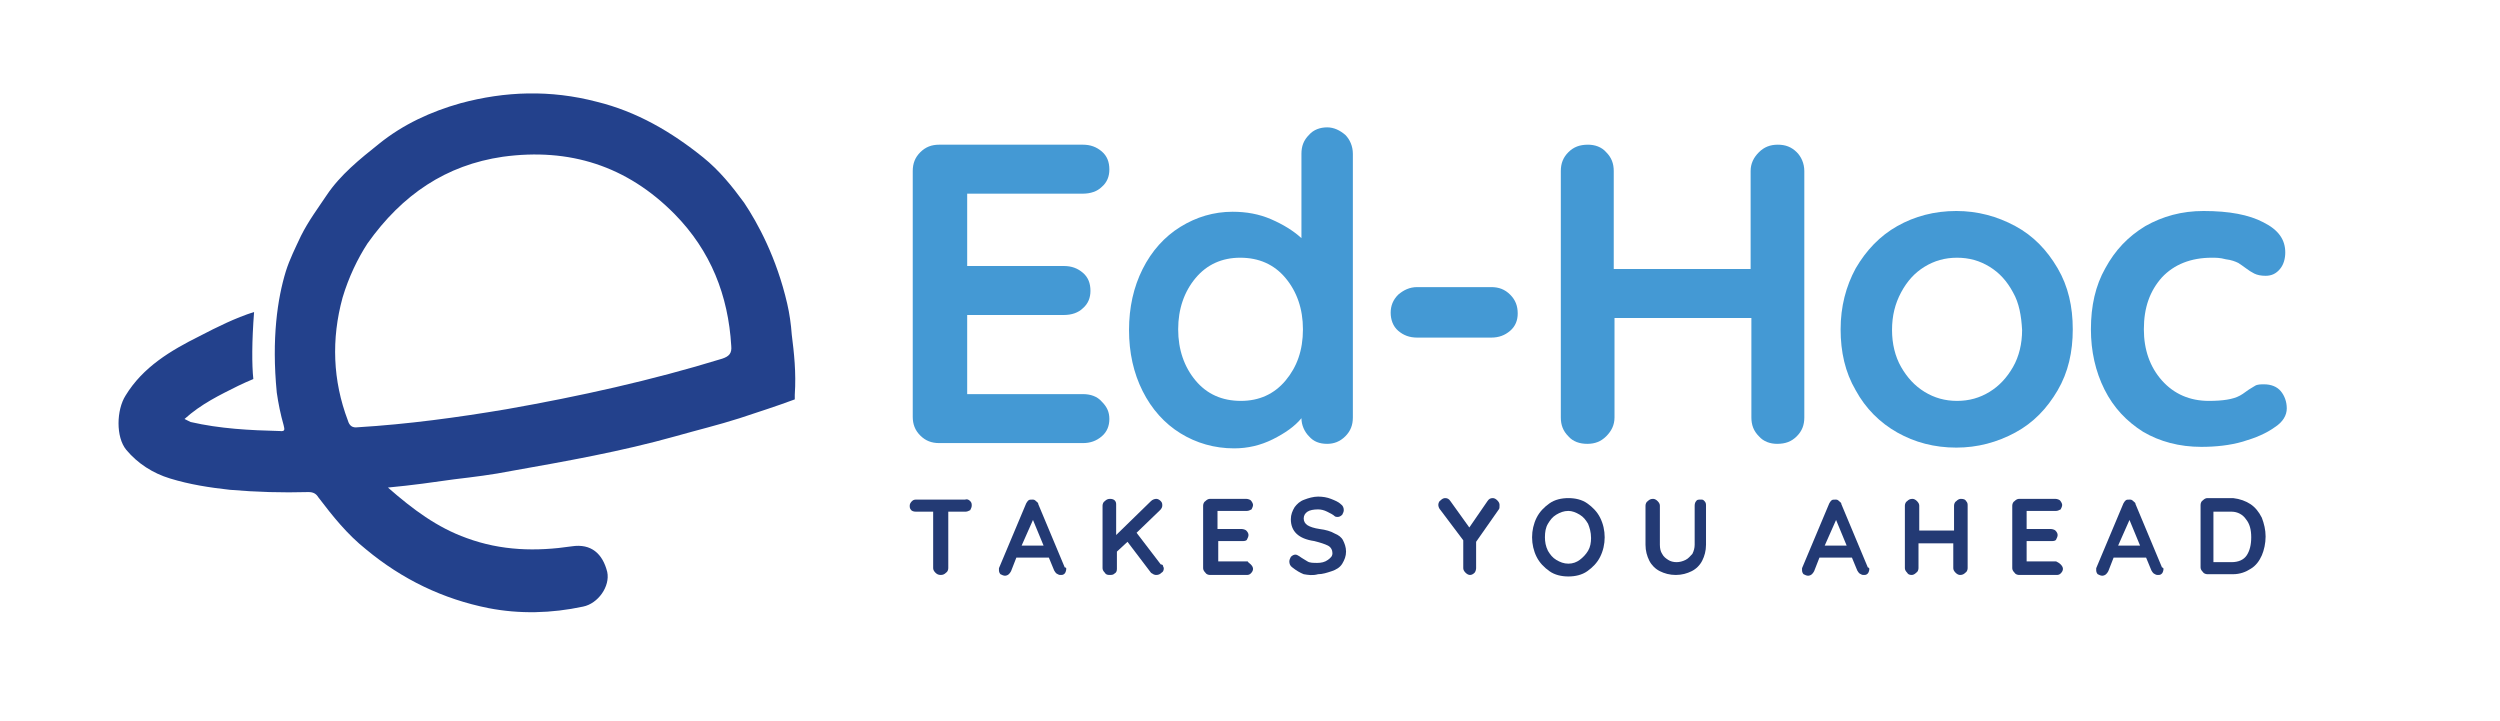 <svg width="208" height="60" viewBox="0 0 208 60" fill="none" xmlns="http://www.w3.org/2000/svg">
<path d="M91.669 33.417C92.11 33.856 92.299 34.295 92.299 34.859C92.299 35.423 92.11 35.925 91.669 36.301C91.229 36.677 90.726 36.865 90.097 36.865H78.142C77.513 36.865 77.01 36.677 76.57 36.238C76.129 35.799 75.94 35.298 75.94 34.671V14.232C75.94 13.605 76.129 13.104 76.57 12.665C77.01 12.226 77.513 12.038 78.142 12.038H90.097C90.726 12.038 91.229 12.226 91.669 12.602C92.11 12.978 92.299 13.48 92.299 14.107C92.299 14.671 92.11 15.172 91.669 15.549C91.292 15.925 90.726 16.113 90.097 16.113H80.47V22.132H88.524C89.153 22.132 89.656 22.32 90.097 22.696C90.537 23.072 90.726 23.574 90.726 24.201C90.726 24.765 90.537 25.267 90.097 25.643C89.719 26.019 89.153 26.207 88.524 26.207H80.47V32.79H90.097C90.726 32.79 91.292 32.978 91.669 33.417Z" fill="#4499D4"/>
<path d="M111.929 11.223C112.306 11.599 112.558 12.163 112.558 12.79V34.733C112.558 35.361 112.369 35.862 111.929 36.301C111.488 36.74 110.985 36.928 110.419 36.928C109.79 36.928 109.286 36.74 108.909 36.301C108.531 35.925 108.28 35.361 108.28 34.796C107.713 35.486 106.895 36.05 105.889 36.552C104.882 37.053 103.812 37.304 102.68 37.304C101.044 37.304 99.534 36.865 98.213 36.05C96.892 35.235 95.822 34.044 95.067 32.539C94.312 31.035 93.935 29.342 93.935 27.461C93.935 25.58 94.312 23.887 95.067 22.382C95.822 20.878 96.892 19.686 98.213 18.872C99.534 18.056 100.981 17.618 102.554 17.618C103.687 17.618 104.756 17.806 105.763 18.244C106.77 18.683 107.587 19.185 108.28 19.812V12.79C108.28 12.163 108.468 11.661 108.909 11.223C109.286 10.784 109.852 10.596 110.419 10.596C110.985 10.596 111.488 10.846 111.929 11.223ZM106.958 31.661C107.902 30.533 108.405 29.154 108.405 27.398C108.405 25.705 107.902 24.263 106.958 23.135C106.015 22.006 104.756 21.442 103.183 21.442C101.673 21.442 100.415 22.006 99.471 23.135C98.528 24.263 98.024 25.705 98.024 27.398C98.024 29.091 98.528 30.533 99.471 31.661C100.415 32.79 101.673 33.354 103.246 33.354C104.756 33.354 106.015 32.79 106.958 31.661Z" fill="#4499D4"/>
<path d="M116.333 27.523C115.892 27.147 115.704 26.583 115.704 26.019C115.704 25.454 115.892 24.953 116.333 24.514C116.773 24.138 117.277 23.887 117.906 23.887H124.071C124.701 23.887 125.204 24.075 125.644 24.514C126.085 24.953 126.274 25.454 126.274 26.081C126.274 26.646 126.085 27.147 125.644 27.523C125.204 27.9 124.701 28.088 124.071 28.088H117.906C117.277 28.088 116.773 27.9 116.333 27.523Z" fill="#4499D4"/>
<path d="M149.49 12.665C149.867 13.041 150.119 13.605 150.119 14.232V34.734C150.119 35.361 149.93 35.862 149.49 36.301C149.049 36.74 148.546 36.928 147.854 36.928C147.288 36.928 146.721 36.74 146.344 36.301C145.904 35.862 145.715 35.361 145.715 34.734V26.458H134.327V34.734C134.327 35.361 134.075 35.862 133.635 36.301C133.194 36.74 132.691 36.928 132.062 36.928C131.433 36.928 130.867 36.74 130.489 36.301C130.049 35.862 129.86 35.361 129.86 34.734V14.232C129.86 13.605 130.049 13.104 130.489 12.665C130.929 12.226 131.433 12.038 132.125 12.038C132.691 12.038 133.257 12.226 133.635 12.665C134.075 13.104 134.264 13.605 134.264 14.232V22.383H145.652V14.232C145.652 13.605 145.904 13.104 146.344 12.665C146.784 12.226 147.288 12.038 147.917 12.038C148.546 12.038 149.049 12.226 149.49 12.665Z" fill="#4499D4"/>
<path d="M171.196 32.477C170.315 33.981 169.182 35.172 167.672 35.987C166.162 36.803 164.527 37.241 162.765 37.241C160.94 37.241 159.304 36.803 157.857 35.987C156.41 35.172 155.215 33.981 154.397 32.477C153.516 30.972 153.139 29.279 153.139 27.398C153.139 25.517 153.579 23.825 154.397 22.32C155.278 20.815 156.41 19.624 157.857 18.809C159.304 17.994 160.94 17.555 162.765 17.555C164.527 17.555 166.162 17.994 167.672 18.809C169.182 19.624 170.315 20.815 171.196 22.32C172.077 23.825 172.454 25.517 172.454 27.398C172.454 29.279 172.077 30.972 171.196 32.477ZM167.484 24.326C166.98 23.386 166.351 22.696 165.533 22.194C164.715 21.693 163.834 21.442 162.828 21.442C161.821 21.442 160.94 21.693 160.122 22.194C159.304 22.696 158.675 23.386 158.172 24.326C157.669 25.267 157.417 26.27 157.417 27.461C157.417 28.589 157.669 29.655 158.172 30.533C158.675 31.411 159.304 32.1 160.122 32.602C160.94 33.103 161.821 33.354 162.828 33.354C163.834 33.354 164.715 33.103 165.533 32.602C166.351 32.1 166.98 31.411 167.484 30.533C167.987 29.655 168.239 28.589 168.239 27.461C168.176 26.27 167.987 25.204 167.484 24.326Z" fill="#4499D4"/>
<path d="M188.309 18.495C189.568 19.122 190.134 19.937 190.134 21.003C190.134 21.505 190.008 22.006 189.693 22.383C189.379 22.759 189.001 22.947 188.498 22.947C188.121 22.947 187.806 22.884 187.554 22.759C187.303 22.633 187.114 22.508 186.862 22.32C186.611 22.132 186.422 22.006 186.233 21.881C185.981 21.756 185.667 21.63 185.163 21.567C184.723 21.442 184.346 21.442 184.031 21.442C182.269 21.442 180.885 22.006 179.878 23.072C178.872 24.201 178.369 25.58 178.369 27.398C178.369 29.091 178.872 30.533 179.878 31.662C180.885 32.79 182.206 33.354 183.779 33.354C184.912 33.354 185.793 33.229 186.359 32.915C186.485 32.853 186.673 32.727 186.925 32.539C187.177 32.351 187.428 32.226 187.617 32.1C187.806 31.975 188.121 31.975 188.372 31.975C188.938 31.975 189.442 32.163 189.756 32.539C190.071 32.915 190.26 33.417 190.26 33.981C190.26 34.545 189.945 35.11 189.253 35.549C188.561 36.05 187.68 36.426 186.611 36.74C185.541 37.053 184.346 37.179 183.15 37.179C181.326 37.179 179.69 36.74 178.306 35.925C176.921 35.047 175.852 33.919 175.097 32.414C174.342 30.909 173.964 29.216 173.964 27.398C173.964 25.455 174.342 23.762 175.16 22.32C175.978 20.815 177.047 19.686 178.494 18.809C179.941 17.994 181.514 17.555 183.339 17.555C185.478 17.555 187.114 17.868 188.309 18.495Z" fill="#4499D4"/>
<path d="M80.722 41.693C80.848 41.818 80.848 41.944 80.848 42.069C80.848 42.194 80.785 42.32 80.722 42.445C80.596 42.508 80.47 42.571 80.344 42.571H78.897V47.273C78.897 47.398 78.834 47.586 78.709 47.649C78.583 47.774 78.457 47.837 78.268 47.837C78.079 47.837 77.954 47.774 77.828 47.649C77.702 47.523 77.639 47.398 77.639 47.273V42.571H76.192C76.003 42.571 75.877 42.508 75.814 42.445C75.689 42.32 75.689 42.194 75.689 42.069C75.689 41.944 75.751 41.818 75.877 41.693C76.003 41.567 76.129 41.567 76.255 41.567H80.281C80.47 41.505 80.596 41.567 80.722 41.693Z" fill="#233A74"/>
<path d="M88.712 47.335C88.712 47.461 88.649 47.649 88.587 47.712C88.461 47.837 88.398 47.837 88.209 47.837C88.083 47.837 88.02 47.774 87.894 47.712C87.832 47.649 87.769 47.586 87.706 47.461L87.265 46.395H84.56L84.119 47.523C84.056 47.649 83.994 47.712 83.931 47.774C83.868 47.837 83.742 47.9 83.616 47.9C83.49 47.9 83.365 47.837 83.239 47.774C83.176 47.712 83.113 47.586 83.113 47.461C83.113 47.398 83.113 47.335 83.113 47.273L85.378 41.881C85.441 41.755 85.504 41.693 85.567 41.63C85.629 41.567 85.755 41.567 85.881 41.567C86.007 41.567 86.07 41.567 86.196 41.693C86.322 41.818 86.384 41.818 86.384 41.944L88.587 47.21C88.712 47.21 88.712 47.273 88.712 47.335ZM85 45.392H86.825L85.944 43.26L85 45.392Z" fill="#233A74"/>
<path d="M96.765 47.085C96.765 47.147 96.828 47.21 96.828 47.273C96.828 47.461 96.765 47.586 96.639 47.649C96.514 47.774 96.388 47.837 96.199 47.837C96.136 47.837 96.073 47.837 95.947 47.774C95.884 47.712 95.822 47.712 95.759 47.649L93.808 45.078L92.927 45.893V47.335C92.927 47.523 92.864 47.649 92.739 47.712C92.613 47.837 92.487 47.837 92.298 47.837C92.109 47.837 91.984 47.774 91.921 47.649C91.795 47.523 91.732 47.398 91.732 47.273V42.069C91.732 41.944 91.795 41.755 91.921 41.693C92.046 41.567 92.172 41.505 92.361 41.505C92.55 41.505 92.676 41.567 92.739 41.63C92.864 41.755 92.864 41.881 92.864 42.006V44.514L95.759 41.693C95.884 41.567 96.073 41.505 96.199 41.505C96.325 41.505 96.451 41.567 96.576 41.693C96.702 41.818 96.702 41.944 96.702 42.069C96.702 42.194 96.639 42.32 96.514 42.445L94.563 44.326L96.576 46.959C96.702 46.959 96.765 47.022 96.765 47.085Z" fill="#233A74"/>
<path d="M104.064 46.959C104.19 47.085 104.253 47.21 104.253 47.335C104.253 47.461 104.19 47.586 104.064 47.712C103.938 47.837 103.812 47.837 103.686 47.837H100.666C100.541 47.837 100.352 47.774 100.289 47.649C100.163 47.523 100.1 47.398 100.1 47.273V42.069C100.1 41.944 100.163 41.755 100.289 41.693C100.415 41.567 100.541 41.505 100.666 41.505H103.686C103.812 41.505 104.001 41.567 104.064 41.63C104.127 41.693 104.253 41.881 104.253 42.006C104.253 42.132 104.19 42.257 104.127 42.382C104.001 42.445 103.875 42.508 103.749 42.508H101.296V44.013H103.309C103.435 44.013 103.623 44.075 103.686 44.138C103.812 44.263 103.875 44.389 103.875 44.514C103.875 44.639 103.812 44.765 103.749 44.89C103.686 45.016 103.498 45.016 103.372 45.016H101.358V46.709H103.812C103.812 46.771 103.938 46.834 104.064 46.959Z" fill="#233A74"/>
<path d="M108.468 47.774C108.153 47.649 107.839 47.461 107.524 47.21C107.335 47.085 107.272 46.897 107.272 46.709C107.272 46.583 107.335 46.458 107.398 46.332C107.524 46.207 107.65 46.144 107.776 46.144C107.902 46.144 107.965 46.207 108.09 46.27C108.342 46.458 108.594 46.583 108.782 46.709C108.971 46.834 109.286 46.834 109.6 46.834C109.915 46.834 110.23 46.771 110.481 46.583C110.733 46.395 110.859 46.27 110.859 46.019C110.859 45.768 110.733 45.517 110.481 45.392C110.23 45.267 109.852 45.141 109.349 45.016C108.027 44.828 107.398 44.201 107.398 43.197C107.398 42.821 107.524 42.508 107.713 42.194C107.902 41.944 108.153 41.693 108.531 41.567C108.845 41.442 109.286 41.317 109.663 41.317C110.041 41.317 110.418 41.379 110.733 41.505C111.047 41.63 111.362 41.755 111.551 41.944C111.74 42.069 111.802 42.257 111.802 42.445C111.802 42.571 111.74 42.696 111.677 42.821C111.551 42.947 111.425 43.009 111.299 43.009C111.236 43.009 111.11 43.009 111.047 42.947C110.922 42.821 110.67 42.696 110.418 42.571C110.167 42.445 109.915 42.382 109.663 42.382C109.286 42.382 108.971 42.445 108.782 42.571C108.594 42.696 108.468 42.884 108.468 43.135C108.468 43.386 108.594 43.574 108.782 43.699C108.971 43.825 109.349 43.95 109.789 44.013C110.292 44.075 110.733 44.201 111.047 44.389C111.362 44.514 111.614 44.702 111.74 44.953C111.865 45.204 111.991 45.517 111.991 45.893C111.991 46.27 111.865 46.583 111.677 46.897C111.488 47.21 111.173 47.398 110.796 47.523C110.418 47.649 110.041 47.774 109.663 47.774C109.223 47.9 108.845 47.837 108.468 47.774Z" fill="#233A74"/>
<path d="M124.7 42.383L122.813 45.078V47.273C122.813 47.398 122.75 47.586 122.687 47.649C122.561 47.774 122.435 47.837 122.309 47.837C122.184 47.837 122.058 47.774 121.932 47.649C121.806 47.523 121.743 47.398 121.743 47.273V44.953L119.856 42.445C119.73 42.32 119.667 42.132 119.667 42.006C119.667 41.881 119.73 41.693 119.856 41.63C119.982 41.505 120.107 41.442 120.233 41.442C120.422 41.442 120.548 41.505 120.674 41.693L122.247 43.887L123.757 41.693C123.882 41.505 124.008 41.442 124.197 41.442C124.323 41.442 124.449 41.505 124.574 41.63C124.7 41.755 124.763 41.881 124.763 42.006C124.763 42.194 124.763 42.32 124.7 42.383Z" fill="#233A74"/>
<path d="M133.131 46.332C132.88 46.834 132.502 47.21 132.062 47.523C131.621 47.837 131.055 47.962 130.489 47.962C129.922 47.962 129.356 47.837 128.916 47.523C128.475 47.21 128.098 46.834 127.846 46.332C127.595 45.831 127.469 45.267 127.469 44.702C127.469 44.138 127.595 43.574 127.846 43.072C128.098 42.571 128.475 42.194 128.916 41.881C129.356 41.567 129.922 41.442 130.489 41.442C131.055 41.442 131.621 41.567 132.062 41.881C132.502 42.194 132.88 42.571 133.131 43.072C133.383 43.574 133.509 44.138 133.509 44.702C133.509 45.267 133.383 45.831 133.131 46.332ZM132.125 43.574C131.936 43.26 131.747 43.009 131.432 42.821C131.118 42.633 130.803 42.508 130.489 42.508C130.111 42.508 129.797 42.633 129.482 42.821C129.167 43.009 128.979 43.26 128.79 43.574C128.601 43.887 128.538 44.263 128.538 44.702C128.538 45.078 128.601 45.455 128.79 45.831C128.979 46.144 129.167 46.395 129.482 46.583C129.797 46.771 130.111 46.897 130.489 46.897C130.866 46.897 131.181 46.771 131.432 46.583C131.684 46.395 131.936 46.144 132.125 45.831C132.313 45.517 132.376 45.141 132.376 44.765C132.376 44.263 132.25 43.887 132.125 43.574Z" fill="#233A74"/>
<path d="M141.814 41.693C141.94 41.818 141.94 41.944 141.94 42.069V45.329C141.94 45.831 141.814 46.27 141.625 46.646C141.436 47.022 141.122 47.335 140.744 47.523C140.367 47.712 139.926 47.837 139.423 47.837C138.92 47.837 138.479 47.712 138.102 47.523C137.724 47.335 137.41 47.022 137.221 46.646C137.032 46.27 136.906 45.831 136.906 45.329V42.069C136.906 41.944 136.969 41.755 137.095 41.693C137.221 41.567 137.347 41.505 137.535 41.505C137.661 41.505 137.787 41.567 137.913 41.693C138.039 41.818 138.102 41.944 138.102 42.069V45.329C138.102 45.643 138.165 45.893 138.29 46.081C138.416 46.332 138.605 46.458 138.794 46.583C138.982 46.709 139.234 46.771 139.486 46.771C139.737 46.771 139.989 46.709 140.241 46.583C140.492 46.458 140.618 46.27 140.807 46.081C140.933 45.831 140.996 45.58 140.996 45.329V42.069C140.996 41.881 141.059 41.755 141.122 41.693C141.185 41.567 141.31 41.567 141.499 41.567C141.688 41.567 141.688 41.567 141.814 41.693Z" fill="#233A74"/>
<path d="M155.529 47.335C155.529 47.461 155.466 47.649 155.403 47.712C155.278 47.837 155.215 47.837 155.026 47.837C154.9 47.837 154.837 47.774 154.711 47.712C154.648 47.649 154.586 47.586 154.523 47.461L154.082 46.395H151.377L150.936 47.523C150.873 47.649 150.811 47.712 150.748 47.774C150.685 47.837 150.559 47.9 150.433 47.9C150.307 47.9 150.181 47.837 150.056 47.774C149.993 47.712 149.93 47.586 149.93 47.461C149.93 47.398 149.93 47.335 149.93 47.273L152.195 41.881C152.258 41.755 152.321 41.693 152.383 41.63C152.446 41.567 152.572 41.567 152.698 41.567C152.824 41.567 152.887 41.567 153.013 41.693C153.138 41.818 153.201 41.818 153.201 41.944L155.403 47.21C155.466 47.21 155.529 47.273 155.529 47.335ZM151.817 45.392H153.642L152.761 43.26L151.817 45.392Z" fill="#233A74"/>
<path d="M163.583 41.693C163.708 41.818 163.708 41.944 163.708 42.069V47.273C163.708 47.398 163.645 47.586 163.52 47.649C163.394 47.774 163.268 47.837 163.079 47.837C162.953 47.837 162.828 47.774 162.702 47.649C162.576 47.523 162.513 47.398 162.513 47.273V45.204H159.619V47.273C159.619 47.398 159.556 47.586 159.43 47.649C159.304 47.774 159.178 47.837 159.053 47.837C158.864 47.837 158.738 47.774 158.675 47.649C158.549 47.523 158.486 47.398 158.486 47.273V42.069C158.486 41.944 158.549 41.755 158.675 41.693C158.801 41.567 158.927 41.505 159.115 41.505C159.241 41.505 159.367 41.567 159.493 41.693C159.619 41.818 159.682 41.944 159.682 42.069V44.138H162.576V42.069C162.576 41.944 162.639 41.755 162.765 41.693C162.89 41.567 163.016 41.505 163.142 41.505C163.394 41.505 163.52 41.567 163.583 41.693Z" fill="#233A74"/>
<path d="M171.447 46.959C171.573 47.085 171.636 47.21 171.636 47.335C171.636 47.461 171.573 47.586 171.447 47.712C171.321 47.837 171.195 47.837 171.07 47.837H167.987C167.861 47.837 167.672 47.774 167.609 47.649C167.483 47.523 167.42 47.398 167.42 47.273V42.069C167.42 41.944 167.483 41.755 167.609 41.693C167.735 41.567 167.861 41.505 167.987 41.505H171.007C171.132 41.505 171.321 41.567 171.384 41.63C171.447 41.693 171.573 41.881 171.573 42.006C171.573 42.132 171.51 42.257 171.447 42.382C171.321 42.445 171.195 42.508 171.07 42.508H168.616V44.013H170.629C170.755 44.013 170.944 44.075 171.007 44.138C171.132 44.263 171.195 44.389 171.195 44.514C171.195 44.639 171.132 44.765 171.07 44.89C171.007 45.016 170.818 45.016 170.692 45.016H168.616V46.709H171.07C171.195 46.771 171.321 46.834 171.447 46.959Z" fill="#233A74"/>
<path d="M180.004 47.335C180.004 47.461 179.941 47.649 179.878 47.712C179.752 47.837 179.689 47.837 179.501 47.837C179.375 47.837 179.312 47.774 179.186 47.712C179.123 47.649 179.06 47.586 178.997 47.461L178.557 46.395H175.851L175.411 47.523C175.348 47.649 175.285 47.712 175.222 47.774C175.159 47.837 175.033 47.9 174.908 47.9C174.782 47.9 174.656 47.837 174.53 47.774C174.467 47.712 174.404 47.586 174.404 47.461C174.404 47.398 174.404 47.335 174.404 47.273L176.669 41.881C176.732 41.755 176.795 41.693 176.858 41.63C176.921 41.567 177.047 41.567 177.173 41.567C177.298 41.567 177.361 41.567 177.487 41.693C177.613 41.818 177.676 41.818 177.676 41.944L179.878 47.21C179.941 47.21 180.004 47.273 180.004 47.335ZM176.229 45.392H178.053L177.173 43.26L176.229 45.392Z" fill="#233A74"/>
<path d="M187.239 41.944C187.617 42.194 187.931 42.571 188.183 43.072C188.372 43.574 188.498 44.075 188.498 44.639C188.498 45.204 188.372 45.768 188.183 46.207C187.994 46.646 187.68 47.085 187.239 47.335C186.862 47.586 186.359 47.774 185.792 47.774H183.653C183.527 47.774 183.339 47.712 183.276 47.586C183.15 47.461 183.087 47.335 183.087 47.21V42.006C183.087 41.881 183.15 41.693 183.276 41.63C183.401 41.505 183.527 41.442 183.653 41.442H185.792C186.359 41.505 186.862 41.693 187.239 41.944ZM186.925 46.207C187.176 45.831 187.302 45.329 187.302 44.702C187.302 44.075 187.176 43.574 186.862 43.197C186.61 42.821 186.17 42.571 185.666 42.571H184.157V46.771H185.666C186.233 46.771 186.673 46.583 186.925 46.207Z" fill="#233A74"/>
<path d="M65.874 27.837C65.811 26.959 65.685 26.081 65.496 25.267C64.615 21.442 63.042 18.558 61.91 16.865C60.903 15.486 59.834 14.169 58.512 13.103C55.87 10.972 52.976 9.279 49.641 8.464C45.803 7.461 42.028 7.586 38.316 8.589C35.862 9.279 33.535 10.345 31.521 11.975C29.948 13.229 28.312 14.546 27.18 16.238C26.425 17.367 25.67 18.37 25.041 19.624C24.601 20.564 24.097 21.567 23.783 22.57C23.09 24.828 22.587 28.151 23.028 32.665C23.153 33.542 23.342 34.483 23.594 35.361C23.657 35.674 23.783 35.925 23.279 35.862C20.763 35.799 18.309 35.674 15.855 35.11C15.729 35.047 15.603 34.984 15.352 34.859C16.736 33.605 18.309 32.853 19.819 32.1C20.196 31.912 20.637 31.724 21.077 31.536C20.951 30.345 20.951 28.401 21.14 25.956C19.567 26.458 18.057 27.21 16.61 27.962C14.219 29.154 11.891 30.533 10.444 32.915C9.689 34.107 9.626 36.364 10.507 37.429C11.451 38.558 12.709 39.373 14.156 39.812C15.792 40.313 17.428 40.564 19.127 40.752C21.329 40.94 23.468 41.003 25.67 40.94C26.048 40.94 26.299 41.066 26.488 41.379C27.683 42.947 28.879 44.451 30.452 45.705C33.472 48.213 36.869 49.843 40.644 50.596C43.224 51.097 45.866 51.035 48.509 50.47C49.767 50.219 50.774 48.777 50.522 47.586C50.145 46.081 49.201 45.204 47.565 45.455C44.608 45.893 41.714 45.831 38.82 44.765C36.366 43.887 34.352 42.382 32.276 40.564C34.29 40.376 36.051 40.125 37.813 39.875C39.386 39.687 40.959 39.498 42.532 39.185C47.124 38.37 51.717 37.555 56.184 36.301C57.946 35.799 59.771 35.361 61.532 34.796C63.042 34.295 64.615 33.793 66.125 33.229C66.125 33.103 66.125 32.978 66.125 32.853C66.251 30.972 66.062 29.342 65.874 27.837ZM60.84 28.777C60.903 29.404 60.652 29.655 60.085 29.843C54.171 31.661 48.194 32.978 42.154 34.044C38.065 34.733 33.912 35.298 29.76 35.549C29.319 35.611 29.067 35.423 28.942 34.984C27.683 31.661 27.558 28.213 28.501 24.765C29.005 23.072 29.76 21.505 30.578 20.251C33.472 16.175 37.121 13.73 41.84 13.041C47.376 12.288 52.158 13.793 56.122 17.806C59.142 20.878 60.589 24.577 60.84 28.777Z" fill="#23418C"/>
</svg>
